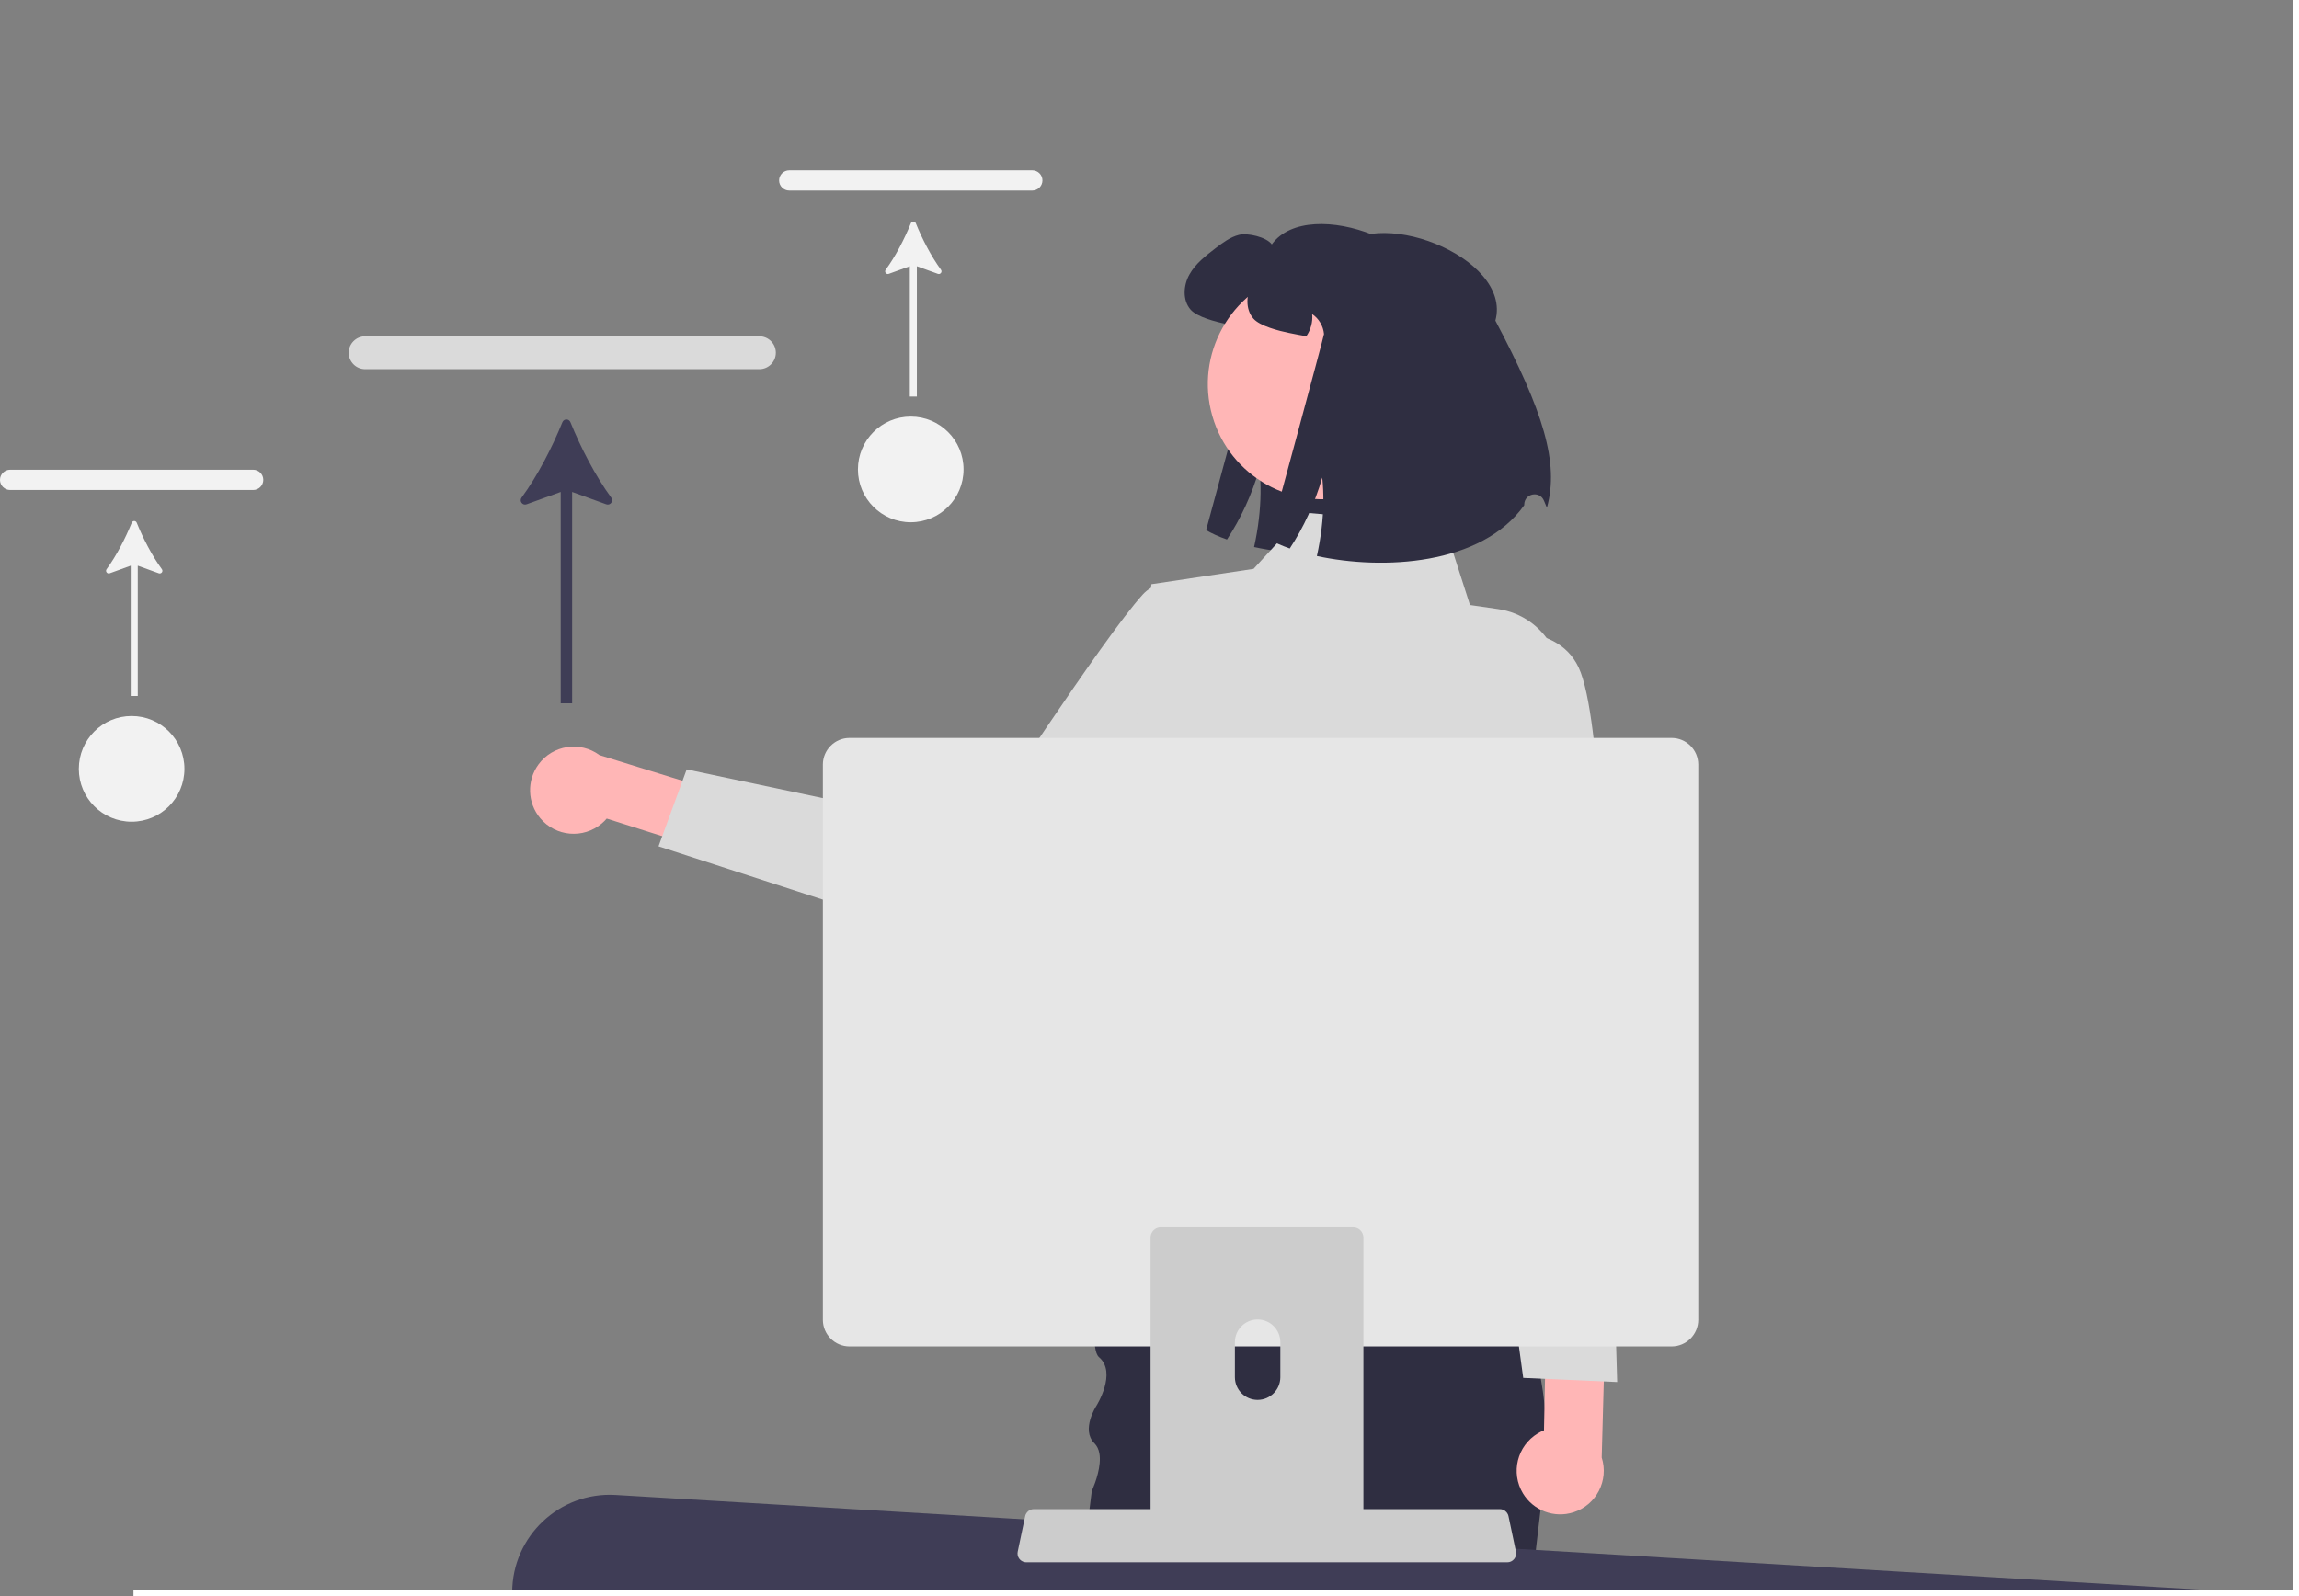 <svg width="432" height="300" viewBox="0 0 432 300" fill="none" xmlns="http://www.w3.org/2000/svg">
<rect x="0" y="0" width="432" height="300" fill="#808080" stroke="none"/>
<g clip-path="url(#clip0_411_2251)">
<path d="M269.197 58.572C272.487 46.563 245.95 36.266 238.982 45.936C238.013 44.561 234.432 43.726 232.789 44.148C231.146 44.57 229.764 45.624 228.416 46.645C226.562 48.07 224.641 49.546 223.504 51.596C222.358 53.637 222.181 56.421 223.723 58.192C224.945 59.6 228.551 60.511 230.388 60.883C231.668 61.144 232.747 61.355 233.674 61.507C234.499 60.301 234.921 58.808 234.769 57.349C236.016 58.175 236.859 59.592 236.993 61.093C237.019 61.406 226.638 99.641 226.638 99.641C227.708 100.273 229.031 100.864 230.556 101.403C233.143 97.498 235.266 92.893 236.665 88.076C236.985 91.054 236.934 94.284 236.547 97.566C236.345 99.311 236.041 101.066 235.654 102.82C247.989 105.486 266.542 104.609 274.614 93.272C274.616 93.225 274.617 93.178 274.618 93.131C274.676 91.01 277.567 90.483 278.341 92.459C278.537 92.959 278.717 93.392 278.878 93.736C281.228 85.318 278.187 75.576 269.197 58.572Z" fill="#2F2E41"/>
<path d="M101.525 153.797C104.443 157.262 109.615 157.703 113.077 154.781C113.412 154.498 113.724 154.188 114.01 153.855L152.965 166.207L159.027 156.26L112.653 141.929C109.014 139.242 103.889 140.016 101.204 143.658C98.958 146.706 99.091 150.897 101.525 153.797Z" fill="#FFB6B6"/>
<path d="M239.484 122.932C239.484 122.932 222.233 103.507 214.719 111.758C207.204 120.01 183.76 156.167 183.76 156.167L129.032 144.609L123.74 159.067L185.88 179.225C190.552 180.741 195.671 179.169 198.691 175.293L239.484 122.932Z" fill="#DADADA"/>
<path d="M202.016 300H287.58L287.658 299.331L287.708 298.885L288.443 292.644L289.484 283.756L289.885 280.34C289.913 280.167 289.941 280 289.963 279.827C290.313 277.604 290.514 275.369 290.586 273.14C290.692 270.075 290.553 267.016 290.224 263.995V263.979C290.046 262.346 289.818 260.73 289.534 259.131C289.178 257.074 288.749 255.052 288.254 253.073C287.686 250.777 287.04 248.543 286.333 246.386C285.521 243.862 284.63 241.443 283.712 239.158C283.611 238.913 283.511 238.668 283.416 238.428L283.411 238.423C278.568 226.603 273.068 218.529 273.068 218.529H210.733C210.733 218.529 207.85 231.195 206.419 241.655C206.191 243.31 206.002 244.904 205.863 246.386C205.612 249.122 205.54 251.474 205.757 253.073C205.89 254.065 206.135 254.767 206.514 255.091C209.943 258.022 206.018 264.241 206.018 264.241C206.018 264.241 203.079 268.738 205.64 271.268C206.146 271.769 206.436 272.416 206.575 273.14C206.798 274.338 206.603 275.731 206.297 276.963C205.991 278.2 205.568 279.276 205.334 279.827C205.228 280.072 205.161 280.212 205.161 280.212L204.727 283.65L204.304 286.96L203.586 292.644L203.369 293.647L202.25 298.885L202.155 299.331L202.016 300Z" fill="#2F2E41"/>
<path d="M245.236 96.357L271.398 98.689L276.22 113.711L281.474 114.472C290.454 115.774 295.798 125.202 292.309 133.586L287.686 144.698C287.686 144.698 294.477 165.683 286.136 174.5L282.586 213.334L290.593 238.935L197 241.96L212.943 209.848L213.415 189.909C213.415 189.909 203.228 153.87 212.673 142.407L216.358 109.802L235.557 106.919L245.236 96.357Z" fill="#DADADA"/>
<path d="M227.522 77.085C224.827 65.445 232.067 53.821 243.695 51.122C255.323 48.423 266.934 55.672 269.63 67.312C272.326 78.952 265.086 90.576 253.458 93.275C241.83 95.974 230.218 88.725 227.522 77.085Z" fill="#FFB6B6"/>
<path d="M280.993 60.258C284.284 48.25 257.747 37.953 250.779 47.623C249.81 46.248 246.229 45.413 244.586 45.835C242.943 46.257 241.561 47.311 240.213 48.332C238.359 49.757 236.438 51.233 235.301 53.283C234.155 55.324 233.978 58.108 235.52 59.879C236.741 61.288 240.348 62.199 242.184 62.57C243.465 62.831 244.544 63.042 245.47 63.194C246.296 61.988 246.718 60.495 246.566 59.035C247.813 59.862 248.655 61.279 248.79 62.781C248.816 63.093 238.435 101.327 238.435 101.327C239.505 101.96 240.828 102.551 242.353 103.09C244.94 99.185 247.063 94.58 248.462 89.763C248.782 92.741 248.731 95.971 248.344 99.252C248.141 100.999 247.838 102.753 247.451 104.507C259.786 107.173 278.339 106.296 286.411 94.959C286.413 94.912 286.414 94.865 286.415 94.818C286.473 92.697 289.364 92.17 290.138 94.146C290.334 94.646 290.514 95.079 290.675 95.423C293.025 87.005 289.984 77.263 280.993 60.258Z" fill="#2F2E41"/>
<path d="M96.244 299.331H386.821L431.91 299.888L115.692 280.989C105.144 280.359 96.244 288.753 96.244 299.331Z" fill="#3F3D56"/>
<path d="M25.081 298.885V300H432V0H430.887V298.885H25.081Z" fill="white"/>
<path d="M68.623 69.389H142.687C144.395 69.389 145.785 68.003 145.785 66.299C145.785 64.596 144.395 63.21 142.687 63.21H68.623C66.915 63.21 65.526 64.596 65.526 66.299C65.526 68.003 66.915 69.389 68.623 69.389Z" fill="#DADADA"/>
<path d="M105.681 79.353C105.958 78.671 106.914 78.671 107.19 79.354C109.122 84.119 111.871 89.456 114.861 93.535C115.34 94.188 114.68 95.06 113.919 94.785L107.509 92.463V132.187H105.363V92.463L98.951 94.785C98.19 95.061 97.53 94.188 98.008 93.535C100.999 89.457 103.748 84.119 105.681 79.353Z" fill="#3F3D56"/>
<path d="M1.908 92.096H47.571C48.624 92.096 49.48 91.242 49.48 90.192C49.48 89.141 48.624 88.287 47.571 88.287H1.908C0.855 88.287 -0.002 89.141 -0.002 90.192C-0.002 91.242 0.855 92.096 1.908 92.096Z" fill="#F2F2F2"/>
<path d="M24.759 98.24C24.93 97.819 25.52 97.819 25.69 98.24C26.881 101.178 28.576 104.468 30.419 106.983C30.715 107.385 30.308 107.923 29.839 107.753L25.887 106.322V130.813H24.564V106.322L20.61 107.754C20.141 107.924 19.734 107.386 20.029 106.983C21.873 104.468 23.568 101.178 24.759 98.24Z" fill="#F2F2F2"/>
<path d="M24.734 154.444C19.254 154.444 14.812 149.997 14.812 144.511C14.812 139.025 19.254 134.578 24.734 134.578C30.214 134.578 34.656 139.025 34.656 144.511C34.656 149.997 30.214 154.444 24.734 154.444Z" fill="#F2F2F2"/>
<path d="M148.31 35.814H193.973C195.026 35.814 195.883 34.959 195.883 33.909C195.883 32.859 195.026 32.004 193.973 32.004H148.31C147.257 32.004 146.401 32.859 146.401 33.909C146.401 34.959 147.257 35.814 148.31 35.814Z" fill="#F2F2F2"/>
<path d="M171.158 41.957C171.329 41.536 171.918 41.536 172.089 41.957C173.279 44.895 174.974 48.185 176.818 50.7C177.113 51.103 176.706 51.641 176.237 51.471L172.285 50.039V74.53H170.962V50.039L167.009 51.471C166.539 51.641 166.133 51.103 166.428 50.7C168.271 48.186 169.967 44.895 171.158 41.957Z" fill="#F2F2F2"/>
<path d="M171.136 98.161C165.656 98.161 161.214 93.714 161.214 88.228C161.214 82.742 165.656 78.295 171.136 78.295C176.616 78.295 181.059 82.742 181.059 88.228C181.059 93.714 176.616 98.161 171.136 98.161Z" fill="#F2F2F2"/>
<path d="M286.174 280.695C283.833 276.816 285.076 271.771 288.952 269.427C289.327 269.2 289.72 269.003 290.127 268.839L290.949 227.941L302.305 225.387L300.974 273.955C302.348 278.267 299.97 282.878 295.662 284.254C292.058 285.405 288.135 283.934 286.174 280.695Z" fill="#FFB6B6"/>
<path d="M278.273 119.337C278.273 119.337 292.189 115.993 296.642 125.466C301.096 134.94 301.475 176.164 301.475 176.164L303.879 259.766L286.226 258.987L272.149 156.116L278.273 119.337Z" fill="#DADADA"/>
<path d="M284.521 293.031C284.207 293.425 283.732 293.653 283.229 293.65H192.861C191.943 293.649 191.199 292.903 191.2 291.983C191.2 291.869 191.212 291.756 191.236 291.644L192.638 284.974C192.756 284.421 193.146 283.966 193.674 283.764C193.862 283.69 194.062 283.653 194.264 283.653H281.832C282.034 283.653 282.234 283.69 282.422 283.764C282.95 283.966 283.339 284.421 283.457 284.974L284.86 291.644C284.961 292.134 284.837 292.644 284.521 293.031Z" fill="#CCCCCC"/>
<path d="M319.117 143.708V248.061C319.115 250.83 316.873 253.074 314.107 253.076H159.634C156.868 253.074 154.626 250.83 154.624 248.061V143.708C154.631 140.942 156.871 138.702 159.634 138.699H314.107C316.871 138.702 319.111 140.942 319.117 143.708Z" fill="#E6E6E6"/>
<path d="M217.552 230.761C217.736 230.699 217.93 230.671 218.125 230.671H254.264C255.327 230.671 256.195 231.535 256.195 232.6V289.752H216.199V232.6C216.199 231.758 216.745 231.011 217.552 230.761ZM232.047 258.869C232.058 261.231 233.979 263.137 236.339 263.126C238.683 263.109 240.575 261.215 240.587 258.869V252.237C240.564 249.88 238.633 247.985 236.278 248.008C233.951 248.03 232.07 249.914 232.047 252.237V258.869Z" fill="#CCCCCC"/>
</g>
<defs>
<clipPath id="clip0_411_2251">
<rect width="432" height="300" fill="white" transform="matrix(-1 0 0 1 432 0)"/>
</clipPath>
</defs>
</svg>
